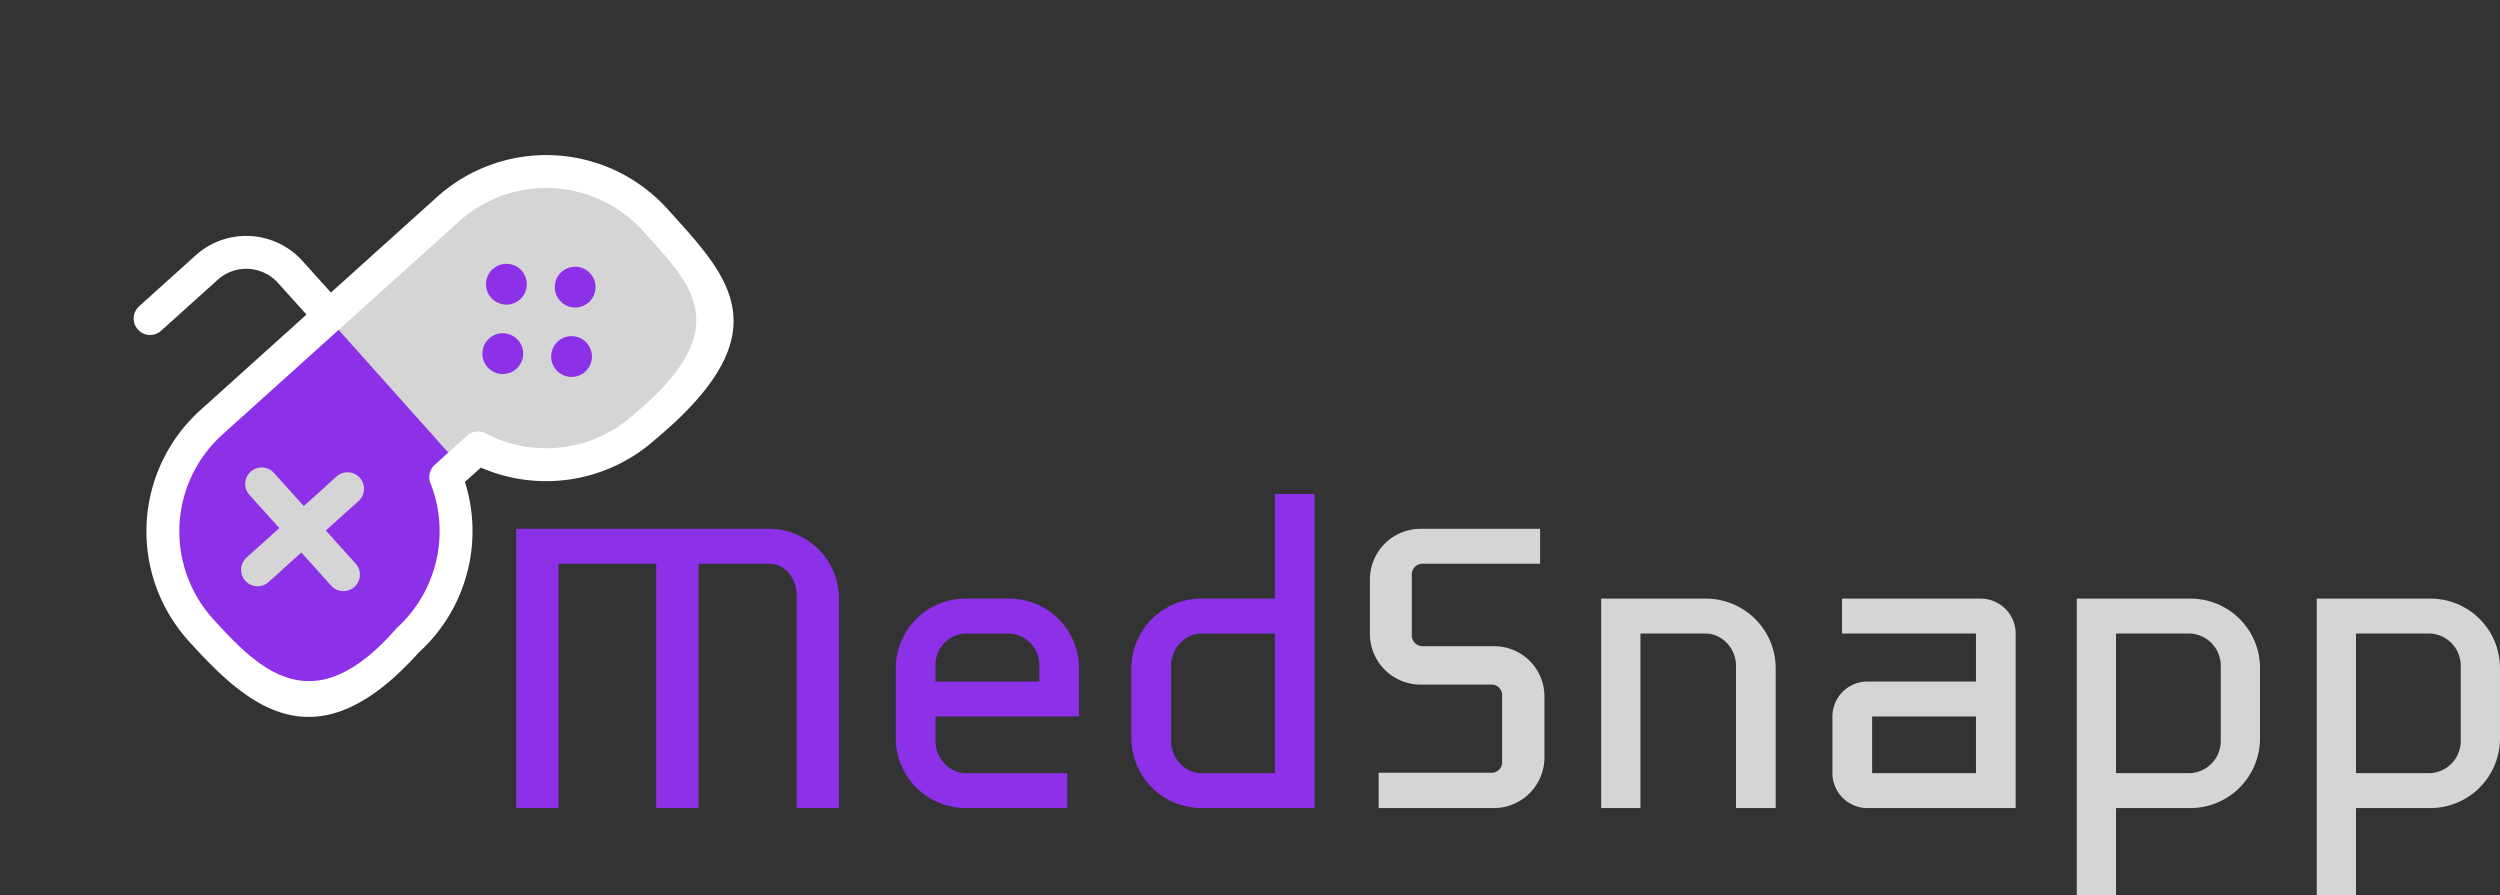 <svg xmlns="http://www.w3.org/2000/svg" width="687.559" height="246.237" viewBox="0 0 687.559 246.237">
  <rect x="0" y="0" width="687.559" height="246.237" fill="#333333" stroke="none"/>
  <g id="Group_687" data-name="Group 687" transform="translate(-3077.441 826.237)">
    <g id="Group_680" data-name="Group 680" transform="translate(2994.001 -839.941)">
      <g id="Group_653" data-name="Group 653" transform="translate(65 1)">
        <g id="Group_645" data-name="Group 645" transform="matrix(0.978, -0.208, 0.208, 0.978, 0, 44.647)">
          <path id="Path_7490" data-name="Path 7490" d="M-6.051,29.323,45.862.9s29.77-7.241,47.471,19.31c8.479,12.718,11.767,26.547,6.424,36.812-5.514,10.6-20.1,17.1-20.1,17.1a39.731,39.731,0,0,1-14.08,6.839c-7.644,1.71-16.494,0-16.494,0a29.947,29.947,0,0,1-9.253-2.816,27.544,27.544,0,0,1-7.241-6.034l-9.859,5.716Z" transform="translate(96.005 49.538)" fill="#d5d5d5"/>
          <path id="Path_7491" data-name="Path 7491" d="M98.746,26.649,52.884.9S23.114-6.339,5.413,20.212c-7.7,11.55-13.97,26.307-9.6,36.105,5.4,12.124,23.278,17.8,23.278,17.8a39.728,39.728,0,0,0,14.08,6.839c7.644,1.71,16.494,0,16.494,0a29.946,29.946,0,0,0,9.253-2.816,27.543,27.543,0,0,0,7.241-6.034l6.035,2.011Z" transform="translate(19.568 145.262) rotate(-59)" fill="#8c31e8"/>
          <path id="Union_20" data-name="Union 20" d="M0,77.369A44.918,44.918,0,0,1,44.868,32.5h39.3V20.777A11.739,11.739,0,0,0,72.442,9.051H51.549a4.526,4.526,0,1,1,0-9.051H72.442A20.8,20.8,0,0,1,93.218,20.777V32.5h39.3a44.918,44.918,0,0,1,44.868,44.867c0,24.74,1.517,46.607-44.868,44.868A45.07,45.07,0,0,1,91.635,95.872H85.751a45.074,45.074,0,0,1-40.883,26.366,88.085,88.085,0,0,1-9.361.533C2.506,122.769,0,100.122,0,77.369Zm9.052,0c0,19.749,1.507,40.019,35.816,35.816A35.964,35.964,0,0,0,78.476,89.776a4.525,4.525,0,0,1,4.245-2.956H94.667a4.525,4.525,0,0,1,4.245,2.957,35.961,35.961,0,0,0,33.606,23.409c37.51,1.379,35.815-16.068,35.816-35.816a35.856,35.856,0,0,0-35.816-35.816H44.868A35.856,35.856,0,0,0,9.052,77.369Z" transform="translate(0 88.693) rotate(-30)" fill="#fff"/>
          <path id="Path_7489" data-name="Path 7489" d="M37.843,16.8H25.71V4.526a4.526,4.526,0,1,0-9.052,0V16.8H4.526a4.526,4.526,0,0,0,0,9.052H16.658V38.122a4.526,4.526,0,0,0,9.052,0V25.849H37.842a4.526,4.526,0,0,0,0-9.052Z" transform="translate(46.793 124.427) rotate(-30)" fill="#d5d5d5"/>
          <g id="Group_646" data-name="Group 646" transform="translate(132.05 70.365)">
            <ellipse id="Ellipse_243" data-name="Ellipse 243" cx="5.612" cy="5.612" rx="5.612" ry="5.612" transform="matrix(0.866, -0.5, 0.5, 0.866, 4.949, 5.612)" fill="#8c31e8"/>
            <ellipse id="Ellipse_244" data-name="Ellipse 244" cx="5.612" cy="5.612" rx="5.612" ry="5.612" transform="matrix(0.866, -0.5, 0.5, 0.866, 18.335, 28.796)" fill="#8c31e8"/>
            <ellipse id="Ellipse_245" data-name="Ellipse 245" cx="5.612" cy="5.612" rx="5.612" ry="5.612" transform="matrix(0.866, -0.5, 0.5, 0.866, 23.284, 10.326)" fill="#8c31e8"/>
            <ellipse id="Ellipse_246" data-name="Ellipse 246" cx="5.612" cy="5.612" rx="5.612" ry="5.612" transform="matrix(0.866, -0.5, 0.5, 0.866, 0, 24.084)" fill="#8c31e8"/>
          </g>
        </g>
      </g>
      <g id="Group_667" data-name="Group 667" transform="translate(-2615.001 -60.059)">
        <path id="Path_7496" data-name="Path 7496" d="M55.2-13.92v-16.8a13.828,13.828,0,0,0-13.92-13.8H21.72a2.971,2.971,0,0,1-3-3v-16.8a2.947,2.947,0,0,1,3-2.88H54v-9.6H21.12A13.93,13.93,0,0,0,7.2-62.88v15A13.93,13.93,0,0,0,21.12-33.96H40.68a2.872,2.872,0,0,1,2.88,3V-12.6a2.843,2.843,0,0,1-2.88,2.88H9.6V0H41.28A13.93,13.93,0,0,0,55.2-13.92ZM118.8,0V-38.4A19.179,19.179,0,0,0,99.6-57.6H70.8V0H81.6V-48h18c4.2,0,8.28,3.84,8.28,8.88V0Zm66,0V-48a9.628,9.628,0,0,0-9.6-9.6H137.04V-48h36.84v13.2H144a9.628,9.628,0,0,0-9.6,9.6V-9.6A9.628,9.628,0,0,0,144,0ZM173.88-9.6H145.32V-25.2h28.56ZM252-19.2V-38.4a19.1,19.1,0,0,0-19.2-19.2H201.6V24h10.8V0h20.4A19.179,19.179,0,0,0,252-19.2Zm-10.8.72a8.854,8.854,0,0,1-8.4,8.88H212.4V-48h20.4a8.854,8.854,0,0,1,8.4,8.88ZM318-19.2V-38.4a19.1,19.1,0,0,0-19.2-19.2H267.6V24h10.8V0h20.4A19.179,19.179,0,0,0,318-19.2Zm-10.8.72a8.854,8.854,0,0,1-8.4,8.88H278.4V-48h20.4a8.854,8.854,0,0,1,8.4,8.88Z" transform="translate(3068 296)" fill="#d5d5d5"/>
        <path id="Path_7495" data-name="Path 7495" d="M97.2,0V-57.6A19.256,19.256,0,0,0,78-76.8H8.4V0H20.04V-67.2H46.92V0H58.56V-67.2H78c4.2,0,7.56,3.84,7.56,8.88V0Zm66-25.2V-38.4A19.179,19.179,0,0,0,144-57.6H132a19.179,19.179,0,0,0-19.2,19.2v19.2A19.256,19.256,0,0,0,132,0h27.96V-9.6H132c-4.2,0-8.28-3.84-8.28-8.88V-25.2Zm-10.92-9.6H123.72v-4.44A8.644,8.644,0,0,1,132-48h12a8.644,8.644,0,0,1,8.28,8.76ZM228,0V-86.4H217.08v28.8H196.8a19.179,19.179,0,0,0-19.2,19.2v19.2A19.256,19.256,0,0,0,196.8,0ZM217.08-9.6H196.8c-4.2,0-8.28-3.84-8.28-8.88V-39.12c0-5.04,4.08-8.88,8.28-8.88h20.28Z" transform="translate(2832 296)" fill="#8c31e8"/>
      </g>
    </g>
  </g>
</svg>
